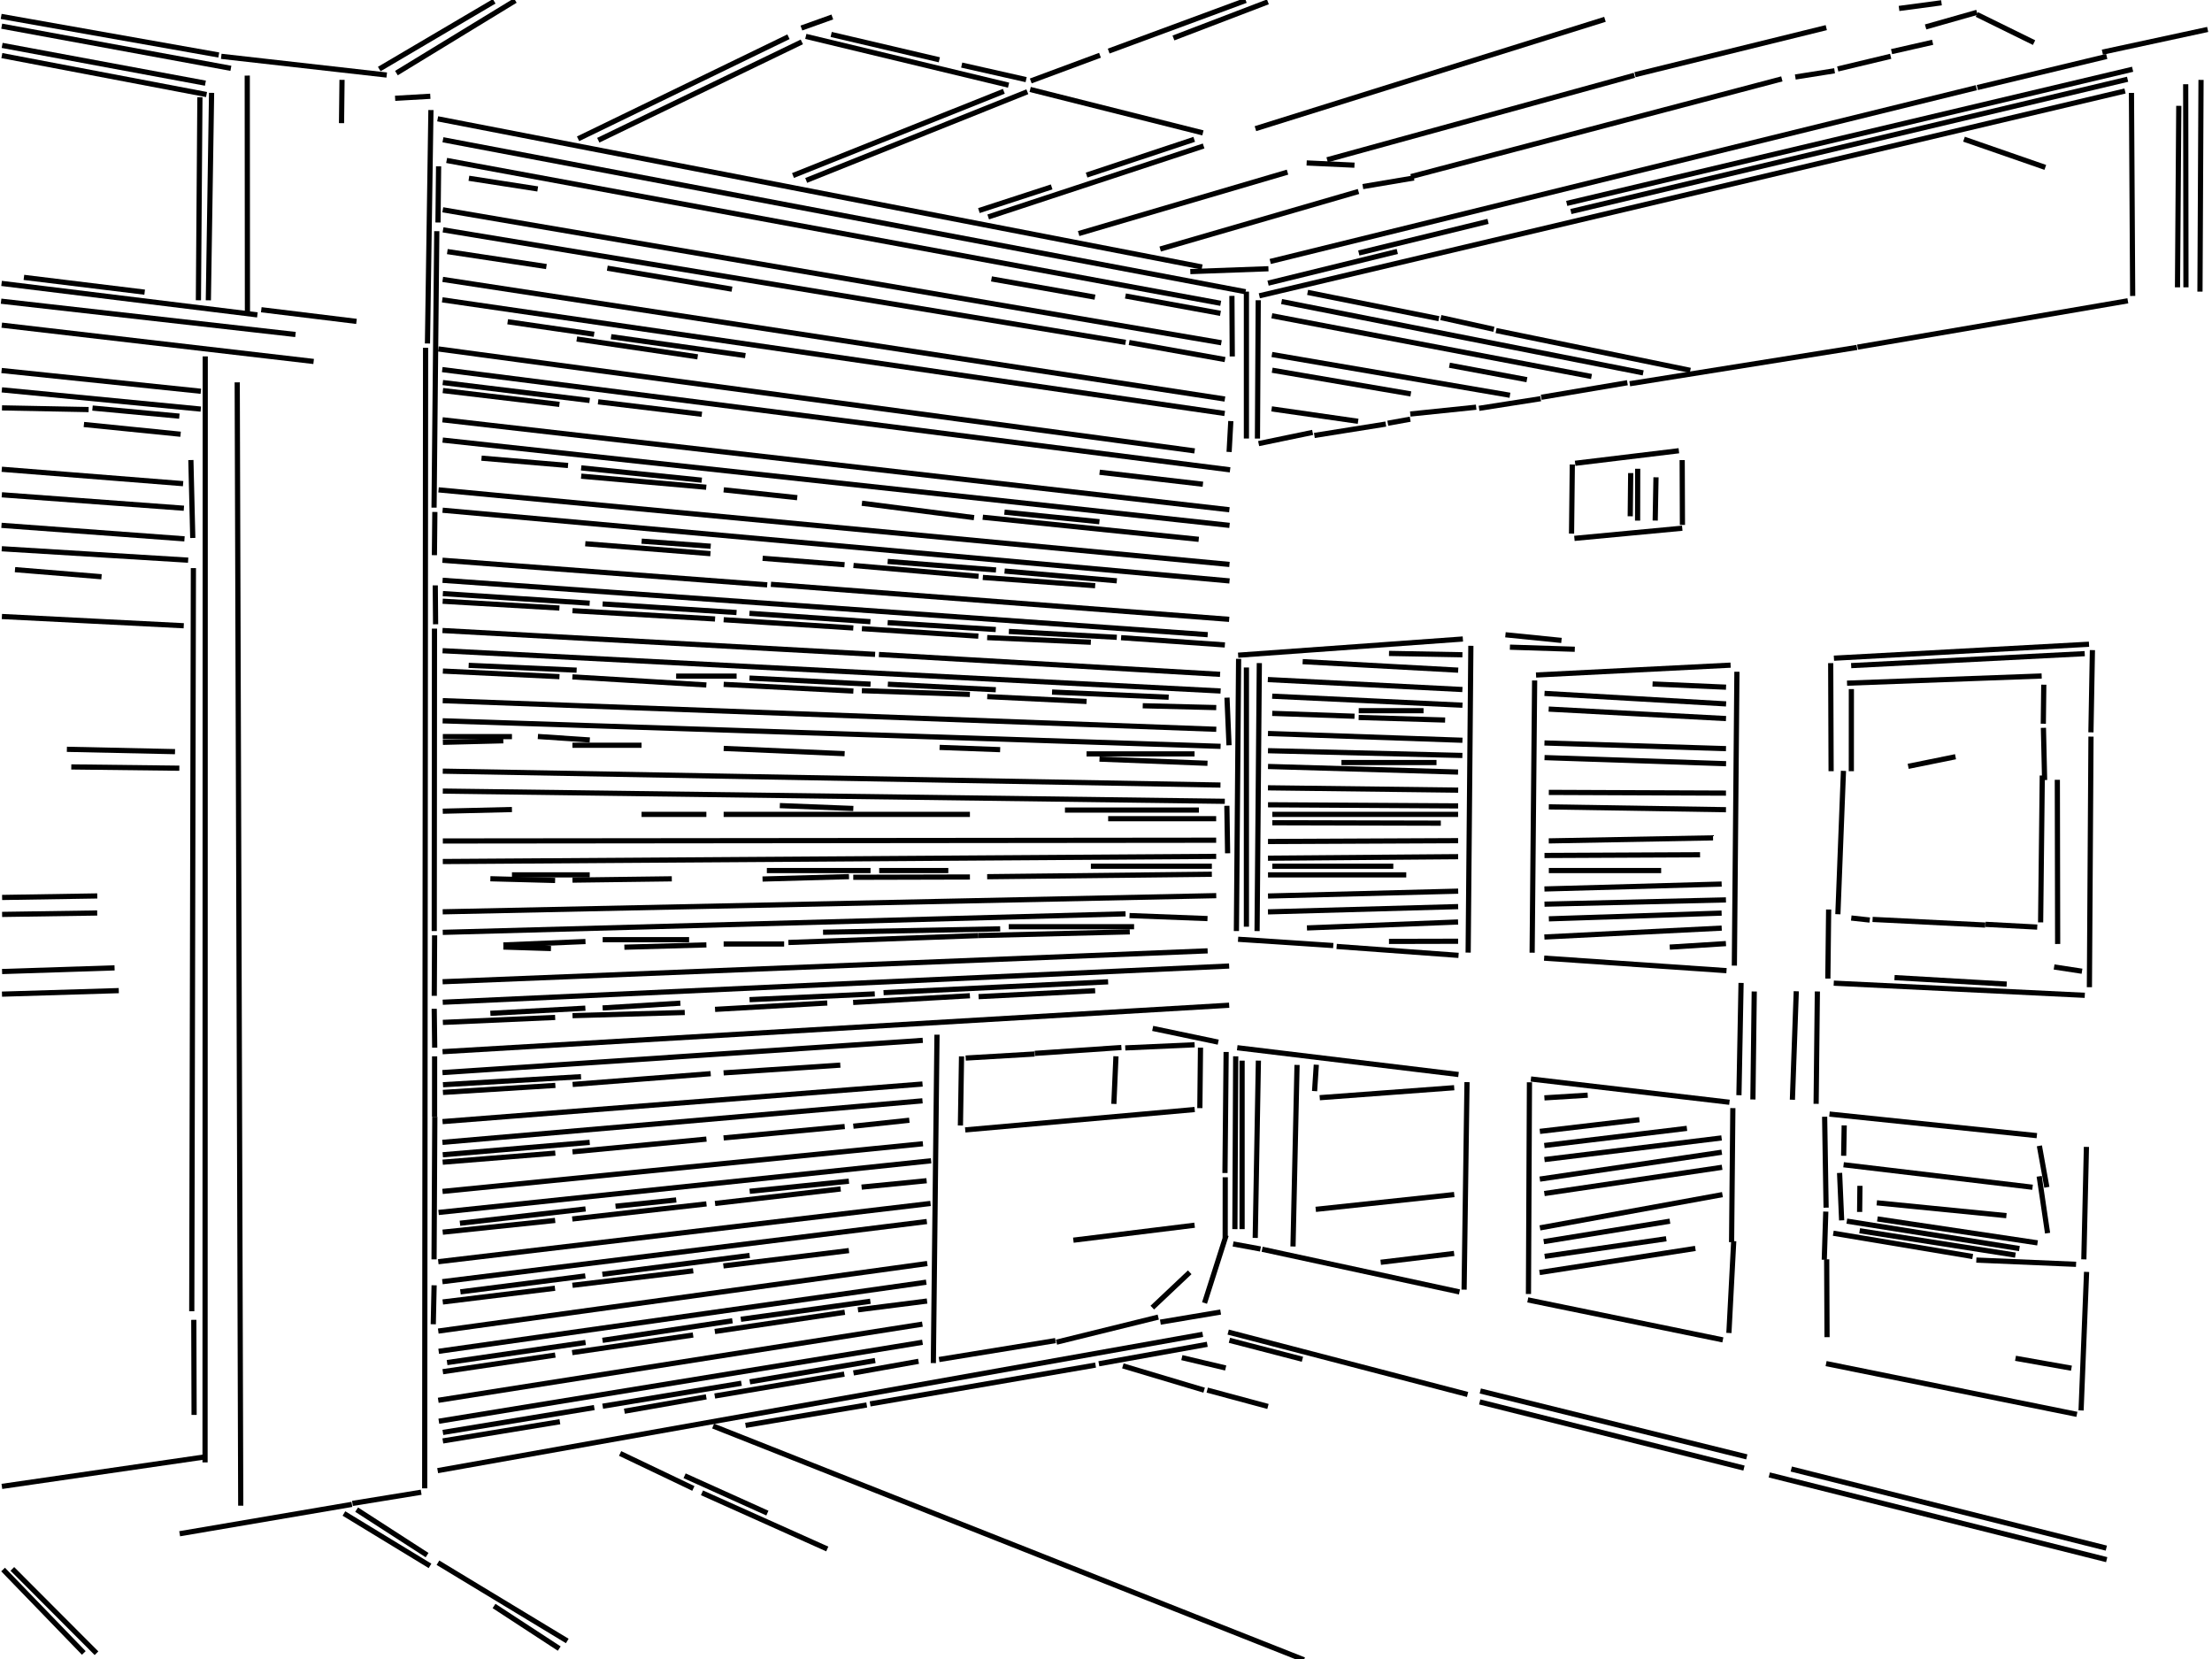 <?xml version="1.0" standalone="no"?>
<!DOCTYPE svg PUBLIC "-//W3C//DTD SVG 1.1//EN"
 "http://www.w3.org/Graphics/SVG/1.1/DTD/svg11.dtd">
<svg width="640px" height="480px" version="1.1"
 xmlns="http://www.w3.org/2000/svg" xmlns:xlink="http://www.w3.org/1999/xlink">
<line x1="424.783" y1="275.618" x2="425.564" y2="186.852" stroke-width="1.5" stroke="black" />
<line x1="471.539" y1="111.026" x2="537.258" y2="100.518" stroke-width="1.5" stroke="black" />
<line x1="537.45" y1="100.434" x2="615.652" y2="87.032" stroke-width="1.5" stroke="black" />
<line x1="501.805" y1="279.385" x2="502.543" y2="194.359" stroke-width="1.5" stroke="black" />
<line x1="589.328" y1="328.576" x2="529.327" y2="322.335" stroke-width="1.5" stroke="black" />
<line x1="500.386" y1="318.917" x2="442.942" y2="312.187" stroke-width="1.5" stroke="black" />
<line x1="500.226" y1="385.67" x2="501.619" y2="359.099" stroke-width="1.5" stroke="black" />
<line x1="423.609" y1="373.132" x2="424.452" y2="313.091" stroke-width="1.5" stroke="black" />
<line x1="617.05" y1="85.631" x2="616.696" y2="26.876" stroke-width="1.5" stroke="black" />
<line x1="386.731" y1="273.839" x2="422" y2="276.421" stroke-width="1.5" stroke="black" />
<line x1="442.034" y1="376.097" x2="498.475" y2="387.669" stroke-width="1.5" stroke="black" />
<line x1="380.285" y1="125.99" x2="400.955" y2="122.697" stroke-width="1.5" stroke="black" />
<line x1="501" y1="359.39" x2="501.365" y2="320.608" stroke-width="1.5" stroke="black" />
<line x1="528.347" y1="394.526" x2="600.911" y2="409.214" stroke-width="1.5" stroke="black" />
<line x1="423.252" y1="184.884" x2="358.229" y2="189.569" stroke-width="1.5" stroke="black" />
<line x1="446.766" y1="277.215" x2="499.532" y2="280.842" stroke-width="1.5" stroke="black" />
<line x1="604.53" y1="285.626" x2="604.987" y2="213.121" stroke-width="1.5" stroke="black" />
<line x1="602.119" y1="408.085" x2="603.712" y2="367.999" stroke-width="1.5" stroke="black" />
<line x1="427.932" y1="118.14" x2="445.777" y2="115.348" stroke-width="1.5" stroke="black" />
<line x1="421.994" y1="310.889" x2="357.972" y2="303.138" stroke-width="1.5" stroke="black" />
<line x1="590.414" y1="266.873" x2="590.897" y2="224.378" stroke-width="1.5" stroke="black" />
<line x1="541.793" y1="266.017" x2="574.399" y2="267.644" stroke-width="1.5" stroke="black" />
<line x1="614.836" y1="26.325" x2="364.366" y2="85.588" stroke-width="1.5" stroke="black" />
<line x1="408.038" y1="119.787" x2="427.102" y2="117.813" stroke-width="1.5" stroke="black" />
<line x1="0.456" y1="82" x2="74.47" y2="91.103" stroke-width="1.5" stroke="black" />
<line x1="500.717" y1="192.447" x2="444.422" y2="195.303" stroke-width="1.5" stroke="black" />
<line x1="574.478" y1="267.442" x2="589.435" y2="268.235" stroke-width="1.5" stroke="black" />
<line x1="0.509" y1="158.77" x2="54.439" y2="162.074" stroke-width="1.5" stroke="black" />
<line x1="51.895" y1="120.408" x2="26.764" y2="118.068" stroke-width="1.5" stroke="black" />
<line x1="344.392" y1="78.579" x2="366.998" y2="77.755" stroke-width="1.5" stroke="black" />
<line x1="445.933" y1="114.946" x2="470.855" y2="110.734" stroke-width="1.5" stroke="black" />
<line x1="535.627" y1="265.61" x2="540.974" y2="266.197" stroke-width="1.5" stroke="black" />
<line x1="125.737" y1="323.125" x2="125.746" y2="305.625" stroke-width="1.5" stroke="black" />
<line x1="125.772" y1="303.123" x2="125.633" y2="291.875" stroke-width="1.5" stroke="black" />
<line x1="591.569" y1="225.689" x2="591.226" y2="210.583" stroke-width="1.5" stroke="black" />
<line x1="590.716" y1="195.586" x2="534.404" y2="197.66" stroke-width="1.5" stroke="black" />
<line x1="367.517" y1="75.653" x2="571.813" y2="25.372" stroke-width="1.5" stroke="black" />
<line x1="591.194" y1="209.397" x2="591.329" y2="198.104" stroke-width="1.5" stroke="black" />
<line x1="636.826" y1="23.118" x2="636.518" y2="84.379" stroke-width="1.5" stroke="black" />
<line x1="528.516" y1="364.362" x2="528.62" y2="386.884" stroke-width="1.5" stroke="black" />
<line x1="530.561" y1="284.457" x2="603.193" y2="287.973" stroke-width="1.5" stroke="black" />
<line x1="25.642" y1="118.501" x2="0.579" y2="118.014" stroke-width="1.5" stroke="black" />
<line x1="572.105" y1="25.33" x2="609.544" y2="16.328" stroke-width="1.5" stroke="black" />
<line x1="442.517" y1="313.134" x2="442.231" y2="374.388" stroke-width="1.5" stroke="black" />
<line x1="533.37" y1="223.037" x2="531.754" y2="264.516" stroke-width="1.5" stroke="black" />
<line x1="123.134" y1="100.624" x2="122.874" y2="430.624" stroke-width="1.5" stroke="black" />
<line x1="364.162" y1="128.346" x2="379.786" y2="125.105" stroke-width="1.5" stroke="black" />
<line x1="401.529" y1="122.456" x2="408.019" y2="121.286" stroke-width="1.5" stroke="black" />
<line x1="602.389" y1="281.006" x2="594.314" y2="279.775" stroke-width="1.5" stroke="black" />
<line x1="444.016" y1="196.883" x2="443.295" y2="275.649" stroke-width="1.5" stroke="black" />
<line x1="0.53" y1="143.157" x2="53.205" y2="147.047" stroke-width="1.5" stroke="black" />
<line x1="52.981" y1="139.937" x2="0.514" y2="135.774" stroke-width="1.5" stroke="black" />
<line x1="125.645" y1="288.125" x2="125.743" y2="270.626" stroke-width="1.5" stroke="black" />
<line x1="125.585" y1="364.375" x2="125.803" y2="323.119" stroke-width="1.5" stroke="black" />
<line x1="358.215" y1="271.758" x2="385.76" y2="273.577" stroke-width="1.5" stroke="black" />
<line x1="535.657" y1="199.376" x2="535.645" y2="223.124" stroke-width="1.5" stroke="black" />
<line x1="528.256" y1="350.551" x2="527.82" y2="364.483" stroke-width="1.5" stroke="black" />
<line x1="527.924" y1="323.108" x2="528.347" y2="349.412" stroke-width="1.5" stroke="black" />
<line x1="365.177" y1="361.447" x2="422.271" y2="373.795" stroke-width="1.5" stroke="black" />
<line x1="604.417" y1="186.398" x2="530.615" y2="190.434" stroke-width="1.5" stroke="black" />
<line x1="600.67" y1="365.805" x2="571.813" y2="364.58" stroke-width="1.5" stroke="black" />
<line x1="126.033" y1="180.622" x2="125.937" y2="169.372" stroke-width="1.5" stroke="black" />
<line x1="355.596" y1="215.626" x2="355.007" y2="201.848" stroke-width="1.5" stroke="black" />
<line x1="354.484" y1="358.125" x2="354.501" y2="340.624" stroke-width="1.5" stroke="black" />
<line x1="125.686" y1="160.626" x2="125.816" y2="148.127" stroke-width="1.5" stroke="black" />
<line x1="125.642" y1="269.375" x2="125.709" y2="181.875" stroke-width="1.5" stroke="black" />
<line x1="125.584" y1="146.875" x2="126.376" y2="66.882" stroke-width="1.5" stroke="black" />
<line x1="126.633" y1="34.374" x2="347.81" y2="77.252" stroke-width="1.5" stroke="black" />
<line x1="355.186" y1="246.882" x2="354.971" y2="233.135" stroke-width="1.5" stroke="black" />
<line x1="24.28" y1="122.82" x2="52.252" y2="125.638" stroke-width="1.5" stroke="black" />
<line x1="354.425" y1="339.387" x2="354.761" y2="304.367" stroke-width="1.5" stroke="black" />
<line x1="55.774" y1="155.652" x2="55.227" y2="133.104" stroke-width="1.5" stroke="black" />
<line x1="608.28" y1="15.093" x2="638.749" y2="8.52" stroke-width="1.5" stroke="black" />
<line x1="584.276" y1="361.249" x2="534.345" y2="353.311" stroke-width="1.5" stroke="black" />
<line x1="602.92" y1="364.37" x2="603.668" y2="331.83" stroke-width="1.5" stroke="black" />
<line x1="455.521" y1="155.768" x2="486.729" y2="152.827" stroke-width="1.5" stroke="black" />
<line x1="533.586" y1="325.611" x2="533.43" y2="334.403" stroke-width="1.5" stroke="black" />
<line x1="348.507" y1="376.997" x2="354.762" y2="357.397" stroke-width="1.5" stroke="black" />
<line x1="356.534" y1="103.134" x2="356.432" y2="85.613" stroke-width="1.5" stroke="black" />
<line x1="485.75" y1="130.412" x2="455.736" y2="134.042" stroke-width="1.5" stroke="black" />
<line x1="59.382" y1="103.125" x2="59.329" y2="423.125" stroke-width="1.5" stroke="black" />
<line x1="377.288" y1="480.241" x2="206.329" y2="412.596" stroke-width="1.5" stroke="black" />
<line x1="592.219" y1="343.514" x2="590.057" y2="331.527" stroke-width="1.5" stroke="black" />
<line x1="570.763" y1="363.55" x2="530.427" y2="356.807" stroke-width="1.5" stroke="black" />
<line x1="533.408" y1="336.997" x2="588.08" y2="343.505" stroke-width="1.5" stroke="black" />
<line x1="535.597" y1="192.58" x2="603.176" y2="189.121" stroke-width="1.5" stroke="black" />
<line x1="364.045" y1="86.873" x2="363.82" y2="126.886" stroke-width="1.5" stroke="black" />
<line x1="364.092" y1="306.87" x2="363.178" y2="358.17" stroke-width="1.5" stroke="black" />
<line x1="454.919" y1="134.395" x2="454.694" y2="154.393" stroke-width="1.5" stroke="black" />
<line x1="347.982" y1="386.069" x2="126.63" y2="425.499" stroke-width="1.5" stroke="black" />
<line x1="378.331" y1="84.596" x2="416.307" y2="92.207" stroke-width="1.5" stroke="black" />
<line x1="53.381" y1="155.908" x2="0.431" y2="151.999" stroke-width="1.5" stroke="black" />
<line x1="64.016" y1="16.299" x2="111.894" y2="21.71" stroke-width="1.5" stroke="black" />
<line x1="114.321" y1="28.442" x2="124.504" y2="27.853" stroke-width="1.5" stroke="black" />
<line x1="358.369" y1="190.627" x2="357.729" y2="269.382" stroke-width="1.5" stroke="black" />
<line x1="529.677" y1="191.869" x2="529.797" y2="223.128" stroke-width="1.5" stroke="black" />
<line x1="59.145" y1="421.544" x2="0.543" y2="430.063" stroke-width="1.5" stroke="black" />
<line x1="375.273" y1="308.117" x2="374.105" y2="360.647" stroke-width="1.5" stroke="black" />
<line x1="126.725" y1="64.373" x2="126.899" y2="48.125" stroke-width="1.5" stroke="black" />
<line x1="124.681" y1="31.842" x2="123.679" y2="99.383" stroke-width="1.5" stroke="black" />
<line x1="592.427" y1="356.794" x2="590.001" y2="340.348" stroke-width="1.5" stroke="black" />
<line x1="486.781" y1="151.88" x2="486.709" y2="133.121" stroke-width="1.5" stroke="black" />
<line x1="529.083" y1="263.15" x2="528.853" y2="283.133" stroke-width="1.5" stroke="black" />
<line x1="356.776" y1="359.915" x2="364.697" y2="361.371" stroke-width="1.5" stroke="black" />
<line x1="347.34" y1="303.117" x2="347.152" y2="320.615" stroke-width="1.5" stroke="black" />
<line x1="364.361" y1="191.854" x2="363.711" y2="269.39" stroke-width="1.5" stroke="black" />
<line x1="0.61" y1="259.661" x2="28.143" y2="259.222" stroke-width="1.5" stroke="black" />
<line x1="355.639" y1="179.193" x2="223.054" y2="169.06" stroke-width="1.5" stroke="black" />
<line x1="305.676" y1="388.334" x2="335.12" y2="381.077" stroke-width="1.5" stroke="black" />
<line x1="41.856" y1="84.532" x2="6.92" y2="80.256" stroke-width="1.5" stroke="black" />
<line x1="271.101" y1="299.366" x2="270.046" y2="394.382" stroke-width="1.5" stroke="black" />
<line x1="572.002" y1="3.572" x2="557.136" y2="7.793" stroke-width="1.5" stroke="black" />
<line x1="360.382" y1="84.409" x2="128.161" y2="40.436" stroke-width="1.5" stroke="black" />
<line x1="34.367" y1="286.615" x2="0.572" y2="287.636" stroke-width="1.5" stroke="black" />
<line x1="128.095" y1="289.979" x2="355.631" y2="279.501" stroke-width="1.5" stroke="black" />
<line x1="271.708" y1="393.349" x2="305.38" y2="387.871" stroke-width="1.5" stroke="black" />
<line x1="128.058" y1="147.625" x2="355.741" y2="168.081" stroke-width="1.5" stroke="black" />
<line x1="0.6" y1="281.093" x2="33.146" y2="280.034" stroke-width="1.5" stroke="black" />
<line x1="215.714" y1="412.401" x2="250.772" y2="406.501" stroke-width="1.5" stroke="black" />
<line x1="129.228" y1="46.422" x2="353.192" y2="87.759" stroke-width="1.5" stroke="black" />
<line x1="538.052" y1="356.094" x2="583.122" y2="363.146" stroke-width="1.5" stroke="black" />
<line x1="128.115" y1="228.887" x2="354.375" y2="231.843" stroke-width="1.5" stroke="black" />
<line x1="128.052" y1="167.898" x2="349.428" y2="183.633" stroke-width="1.5" stroke="black" />
<line x1="28.122" y1="264.155" x2="0.609" y2="264.567" stroke-width="1.5" stroke="black" />
<line x1="266.874" y1="383.118" x2="126.8" y2="405.148" stroke-width="1.5" stroke="black" />
<line x1="125.356" y1="383.146" x2="125.602" y2="371.875" stroke-width="1.5" stroke="black" />
<line x1="128.053" y1="188.272" x2="353.161" y2="199.927" stroke-width="1.5" stroke="black" />
<line x1="588.516" y1="12.33" x2="571.964" y2="4.194" stroke-width="1.5" stroke="black" />
<line x1="251.757" y1="406.19" x2="316.976" y2="394.959" stroke-width="1.5" stroke="black" />
<line x1="355.638" y1="290.845" x2="128.046" y2="304.286" stroke-width="1.5" stroke="black" />
<line x1="126.97" y1="411.205" x2="266.914" y2="388.363" stroke-width="1.5" stroke="black" />
<line x1="345.66" y1="321.018" x2="279.268" y2="326.917" stroke-width="1.5" stroke="black" />
<line x1="353.01" y1="195.108" x2="254.303" y2="189.366" stroke-width="1.5" stroke="black" />
<line x1="351.907" y1="211.006" x2="128.094" y2="202.723" stroke-width="1.5" stroke="black" />
<line x1="436.863" y1="187.246" x2="455.634" y2="187.85" stroke-width="1.5" stroke="black" />
<line x1="604.969" y1="211.886" x2="605.399" y2="188.098" stroke-width="1.5" stroke="black" />
<line x1="543.192" y1="352.675" x2="589.528" y2="359.602" stroke-width="1.5" stroke="black" />
<line x1="451.782" y1="185.295" x2="435.571" y2="183.659" stroke-width="1.5" stroke="black" />
<line x1="355.725" y1="163.311" x2="126.889" y2="141.732" stroke-width="1.5" stroke="black" />
<line x1="253.197" y1="189.328" x2="128.026" y2="182.427" stroke-width="1.5" stroke="black" />
<line x1="454.512" y1="61.204" x2="615.579" y2="22.932" stroke-width="1.5" stroke="black" />
<line x1="268.291" y1="365.575" x2="126.805" y2="385.119" stroke-width="1.5" stroke="black" />
<line x1="349.405" y1="275.11" x2="128.061" y2="284.046" stroke-width="1.5" stroke="black" />
<line x1="0.623" y1="13.135" x2="59.432" y2="24.066" stroke-width="1.5" stroke="black" />
<line x1="269.236" y1="348.197" x2="126.807" y2="365.051" stroke-width="1.5" stroke="black" />
<line x1="126.924" y1="390.973" x2="267.998" y2="370.978" stroke-width="1.5" stroke="black" />
<line x1="355.619" y1="130.763" x2="356.113" y2="121.833" stroke-width="1.5" stroke="black" />
<line x1="357.526" y1="305.622" x2="357.293" y2="355.627" stroke-width="1.5" stroke="black" />
<line x1="121.855" y1="431.75" x2="101.974" y2="434.984" stroke-width="1.5" stroke="black" />
<line x1="299.402" y1="304.778" x2="324.457" y2="303.073" stroke-width="1.5" stroke="black" />
<line x1="127.995" y1="370.828" x2="268.162" y2="353.426" stroke-width="1.5" stroke="black" />
<line x1="101.813" y1="435.263" x2="51.983" y2="443.759" stroke-width="1.5" stroke="black" />
<line x1="326.806" y1="264.903" x2="349.369" y2="265.772" stroke-width="1.5" stroke="black" />
<line x1="0.536" y1="112.797" x2="58.102" y2="118.365" stroke-width="1.5" stroke="black" />
<line x1="126.893" y1="350.801" x2="269.398" y2="335.848" stroke-width="1.5" stroke="black" />
<line x1="432.868" y1="95.63" x2="489.061" y2="107.157" stroke-width="1.5" stroke="black" />
<line x1="416.873" y1="91.884" x2="432.228" y2="95.278" stroke-width="1.5" stroke="black" />
<line x1="325.571" y1="303.19" x2="345.643" y2="302.284" stroke-width="1.5" stroke="black" />
<line x1="352.473" y1="301.523" x2="333.507" y2="297.55" stroke-width="1.5" stroke="black" />
<line x1="471.677" y1="149.373" x2="471.811" y2="136.874" stroke-width="1.5" stroke="black" />
<line x1="128.07" y1="208.553" x2="353.156" y2="215.94" stroke-width="1.5" stroke="black" />
<line x1="128.076" y1="127.329" x2="355.746" y2="152.009" stroke-width="1.5" stroke="black" />
<line x1="128.008" y1="330.52" x2="266.908" y2="318.504" stroke-width="1.5" stroke="black" />
<line x1="128.102" y1="269.759" x2="325.66" y2="264.401" stroke-width="1.5" stroke="black" />
<line x1="127.962" y1="86.749" x2="354.338" y2="119.63" stroke-width="1.5" stroke="black" />
<line x1="277.879" y1="325.641" x2="278.202" y2="305.646" stroke-width="1.5" stroke="black" />
<line x1="367.984" y1="91.366" x2="460.471" y2="108.936" stroke-width="1.5" stroke="black" />
<line x1="266.916" y1="313.643" x2="128.038" y2="324.513" stroke-width="1.5" stroke="black" />
<line x1="128.022" y1="310.336" x2="266.984" y2="301.006" stroke-width="1.5" stroke="black" />
<line x1="61.217" y1="26.865" x2="60.283" y2="86.889" stroke-width="1.5" stroke="black" />
<line x1="267.029" y1="330.925" x2="128.035" y2="344.714" stroke-width="1.5" stroke="black" />
<line x1="128.116" y1="249.267" x2="351.881" y2="247.773" stroke-width="1.5" stroke="black" />
<line x1="351.876" y1="243.098" x2="128.124" y2="243.322" stroke-width="1.5" stroke="black" />
<line x1="353.373" y1="99.172" x2="128.112" y2="60.698" stroke-width="1.5" stroke="black" />
<line x1="279.405" y1="306.128" x2="299.335" y2="304.954" stroke-width="1.5" stroke="black" />
<line x1="127.958" y1="106.935" x2="355.903" y2="135.938" stroke-width="1.5" stroke="black" />
<line x1="366.866" y1="248.299" x2="421.883" y2="247.863" stroke-width="1.5" stroke="black" />
<line x1="552.098" y1="221.724" x2="565.791" y2="218.943" stroke-width="1.5" stroke="black" />
<line x1="351.896" y1="259.14" x2="128.087" y2="263.814" stroke-width="1.5" stroke="black" />
<line x1="421.9" y1="228.611" x2="366.862" y2="227.941" stroke-width="1.5" stroke="black" />
<line x1="221.982" y1="169.214" x2="128.014" y2="162.095" stroke-width="1.5" stroke="black" />
<line x1="326.702" y1="99.097" x2="354.436" y2="104.031" stroke-width="1.5" stroke="black" />
<line x1="490.522" y1="361.209" x2="445.44" y2="368.178" stroke-width="1.5" stroke="black" />
<line x1="479.132" y1="138.098" x2="478.902" y2="150.616" stroke-width="1.5" stroke="black" />
<line x1="617.032" y1="20.038" x2="453.298" y2="58.854" stroke-width="1.5" stroke="black" />
<line x1="368.083" y1="107.118" x2="408.193" y2="113.975" stroke-width="1.5" stroke="black" />
<line x1="475.425" y1="107.89" x2="370.798" y2="87.25" stroke-width="1.5" stroke="black" />
<line x1="366.877" y1="232.848" x2="421.882" y2="233.172" stroke-width="1.5" stroke="black" />
<line x1="55.485" y1="379.375" x2="55.955" y2="164.373" stroke-width="1.5" stroke="black" />
<line x1="380.351" y1="315.689" x2="380.849" y2="308.058" stroke-width="1.5" stroke="black" />
<line x1="505.405" y1="421.516" x2="428.291" y2="402.454" stroke-width="1.5" stroke="black" />
<line x1="423.132" y1="214.18" x2="366.863" y2="212.223" stroke-width="1.5" stroke="black" />
<line x1="368.087" y1="201.429" x2="423.141" y2="204.039" stroke-width="1.5" stroke="black" />
<line x1="609.427" y1="447.919" x2="518.273" y2="425.036" stroke-width="1.5" stroke="black" />
<line x1="448.083" y1="205.161" x2="499.387" y2="207.905" stroke-width="1.5" stroke="black" />
<line x1="499.416" y1="203.66" x2="446.875" y2="200.623" stroke-width="1.5" stroke="black" />
<line x1="0.514" y1="94.08" x2="90.746" y2="104.582" stroke-width="1.5" stroke="black" />
<line x1="354.401" y1="115.455" x2="128.092" y2="80.839" stroke-width="1.5" stroke="black" />
<line x1="353.12" y1="227.141" x2="128.103" y2="223.119" stroke-width="1.5" stroke="black" />
<line x1="345.647" y1="130.459" x2="126.83" y2="100.96" stroke-width="1.5" stroke="black" />
<line x1="421.9" y1="257.838" x2="366.872" y2="259.245" stroke-width="1.5" stroke="black" />
<line x1="366.867" y1="217.202" x2="423.114" y2="218.578" stroke-width="1.5" stroke="black" />
<line x1="355.698" y1="147.489" x2="128.03" y2="121.46" stroke-width="1.5" stroke="black" />
<line x1="128.186" y1="66.505" x2="325.677" y2="99.061" stroke-width="1.5" stroke="black" />
<line x1="354.394" y1="186.602" x2="324.366" y2="184.498" stroke-width="1.5" stroke="black" />
<line x1="446.881" y1="219.197" x2="499.406" y2="220.964" stroke-width="1.5" stroke="black" />
<line x1="423.118" y1="199.502" x2="366.824" y2="196.619" stroke-width="1.5" stroke="black" />
<line x1="0.337" y1="4.751" x2="63.296" y2="15.912" stroke-width="1.5" stroke="black" />
<line x1="436.877" y1="114.363" x2="368.007" y2="102.567" stroke-width="1.5" stroke="black" />
<line x1="360.625" y1="126.875" x2="360.625" y2="84.375" stroke-width="1.5" stroke="black" />
<line x1="421.881" y1="243.233" x2="366.871" y2="243.474" stroke-width="1.5" stroke="black" />
<line x1="473.833" y1="135.624" x2="473.808" y2="150.624" stroke-width="1.5" stroke="black" />
<line x1="19.35" y1="216.798" x2="50.639" y2="217.472" stroke-width="1.5" stroke="black" />
<line x1="428.126" y1="405.622" x2="504.59" y2="424.764" stroke-width="1.5" stroke="black" />
<line x1="71.592" y1="90.627" x2="71.538" y2="21.871" stroke-width="1.5" stroke="black" />
<line x1="392.942" y1="121.896" x2="367.92" y2="118.3" stroke-width="1.5" stroke="black" />
<line x1="532.846" y1="353.083" x2="532.25" y2="339.359" stroke-width="1.5" stroke="black" />
<line x1="366.86" y1="263.832" x2="421.887" y2="262.308" stroke-width="1.5" stroke="black" />
<line x1="511.909" y1="426.741" x2="609.531" y2="451.255" stroke-width="1.5" stroke="black" />
<line x1="420.743" y1="314.708" x2="381.836" y2="317.597" stroke-width="1.5" stroke="black" />
<line x1="401.881" y1="189.056" x2="423.124" y2="189.442" stroke-width="1.5" stroke="black" />
<line x1="53.167" y1="181.047" x2="0.549" y2="178.375" stroke-width="1.5" stroke="black" />
<line x1="69.652" y1="435.64" x2="68.636" y2="110.619" stroke-width="1.5" stroke="black" />
<line x1="335.736" y1="382.536" x2="353.165" y2="379.611" stroke-width="1.5" stroke="black" />
<line x1="58.117" y1="113.203" x2="0.461" y2="107.204" stroke-width="1.5" stroke="black" />
<line x1="51.885" y1="222.265" x2="20.625" y2="221.897" stroke-width="1.5" stroke="black" />
<line x1="498.13" y1="255.788" x2="446.85" y2="257.207" stroke-width="1.5" stroke="black" />
<line x1="499.383" y1="216.605" x2="446.857" y2="214.962" stroke-width="1.5" stroke="black" />
<line x1="446.651" y1="359.24" x2="483.158" y2="353.33" stroke-width="1.5" stroke="black" />
<line x1="317.938" y1="394.581" x2="349.299" y2="388.951" stroke-width="1.5" stroke="black" />
<line x1="59.76" y1="27.352" x2="0.538" y2="16.081" stroke-width="1.5" stroke="black" />
<line x1="446.822" y1="331.434" x2="488.076" y2="326.469" stroke-width="1.5" stroke="black" />
<line x1="580.604" y1="284.733" x2="548.141" y2="282.849" stroke-width="1.5" stroke="black" />
<line x1="446.869" y1="261.604" x2="499.369" y2="260.369" stroke-width="1.5" stroke="black" />
<line x1="498.162" y1="333.377" x2="445.518" y2="341.153" stroke-width="1.5" stroke="black" />
<line x1="333.394" y1="378.335" x2="344.224" y2="368.114" stroke-width="1.5" stroke="black" />
<line x1="246.939" y1="397.233" x2="265.758" y2="393.871" stroke-width="1.5" stroke="black" />
<line x1="499.375" y1="229.472" x2="448.12" y2="229.266" stroke-width="1.5" stroke="black" />
<line x1="206.796" y1="403.908" x2="244.282" y2="397.576" stroke-width="1.5" stroke="black" />
<line x1="474.327" y1="323.962" x2="445.533" y2="327.344" stroke-width="1.5" stroke="black" />
<line x1="498.145" y1="268.529" x2="446.836" y2="271.104" stroke-width="1.5" stroke="black" />
<line x1="498.355" y1="345.637" x2="445.559" y2="355.264" stroke-width="1.5" stroke="black" />
<line x1="66.803" y1="19.767" x2="0.496" y2="7.575" stroke-width="1.5" stroke="black" />
<line x1="448.12" y1="233.455" x2="499.377" y2="234.274" stroke-width="1.5" stroke="black" />
<line x1="495.635" y1="242.418" x2="448.105" y2="243.296" stroke-width="1.5" stroke="black" />
<line x1="525.461" y1="319.373" x2="525.82" y2="286.863" stroke-width="1.5" stroke="black" />
<line x1="214.514" y1="400.213" x2="174.373" y2="406.861" stroke-width="1.5" stroke="black" />
<line x1="507.169" y1="318.113" x2="507.557" y2="286.868" stroke-width="1.5" stroke="black" />
<line x1="561.733" y1="0.807" x2="549.451" y2="2.446" stroke-width="1.5" stroke="black" />
<line x1="446.872" y1="247.517" x2="491.877" y2="247.312" stroke-width="1.5" stroke="black" />
<line x1="483.104" y1="274.033" x2="499.368" y2="273.011" stroke-width="1.5" stroke="black" />
<line x1="57.408" y1="86.879" x2="57.84" y2="28.123" stroke-width="1.5" stroke="black" />
<line x1="446.831" y1="345.327" x2="498.252" y2="337.737" stroke-width="1.5" stroke="black" />
<line x1="245.613" y1="341.755" x2="216.906" y2="344.676" stroke-width="1.5" stroke="black" />
<line x1="424.613" y1="403.462" x2="355.355" y2="385.411" stroke-width="1.5" stroke="black" />
<line x1="206.883" y1="348.197" x2="243.226" y2="344.004" stroke-width="1.5" stroke="black" />
<line x1="421.879" y1="272.33" x2="401.876" y2="272.377" stroke-width="1.5" stroke="black" />
<line x1="128.13" y1="416.908" x2="161.993" y2="411.346" stroke-width="1.5" stroke="black" />
<line x1="503.743" y1="284.387" x2="503.128" y2="316.875" stroke-width="1.5" stroke="black" />
<line x1="380.682" y1="349.904" x2="420.758" y2="345.619" stroke-width="1.5" stroke="black" />
<line x1="310.557" y1="358.824" x2="345.639" y2="354.492" stroke-width="1.5" stroke="black" />
<line x1="103.142" y1="92.987" x2="75.596" y2="89.616" stroke-width="1.5" stroke="black" />
<line x1="323.124" y1="184.394" x2="291.898" y2="182.695" stroke-width="1.5" stroke="black" />
<line x1="206.819" y1="385.244" x2="244.42" y2="379.68" stroke-width="1.5" stroke="black" />
<line x1="249.359" y1="199.827" x2="280.615" y2="200.914" stroke-width="1.5" stroke="black" />
<line x1="206.885" y1="292.043" x2="239.351" y2="290.198" stroke-width="1.5" stroke="black" />
<line x1="253.213" y1="393.645" x2="216.948" y2="399.805" stroke-width="1.5" stroke="black" />
<line x1="251.884" y1="197.953" x2="216.846" y2="196.192" stroke-width="1.5" stroke="black" />
<line x1="249.375" y1="181.88" x2="283.065" y2="184.058" stroke-width="1.5" stroke="black" />
<line x1="288.108" y1="182.139" x2="256.826" y2="180.146" stroke-width="1.5" stroke="black" />
<line x1="248.232" y1="378.968" x2="268.227" y2="376.43" stroke-width="1.5" stroke="black" />
<line x1="289.374" y1="216.897" x2="271.852" y2="216.246" stroke-width="1.5" stroke="black" />
<line x1="285.621" y1="184.475" x2="315.616" y2="185.819" stroke-width="1.5" stroke="black" />
<line x1="366.878" y1="221.766" x2="421.867" y2="223.383" stroke-width="1.5" stroke="black" />
<line x1="168.104" y1="311.519" x2="128.167" y2="313.843" stroke-width="1.5" stroke="black" />
<line x1="246.941" y1="163.61" x2="283.136" y2="166.747" stroke-width="1.5" stroke="black" />
<line x1="283.137" y1="288.363" x2="316.863" y2="286.642" stroke-width="1.5" stroke="black" />
<line x1="209.379" y1="179.306" x2="246.887" y2="181.692" stroke-width="1.5" stroke="black" />
<line x1="171.936" y1="407.248" x2="128.138" y2="414.451" stroke-width="1.5" stroke="black" />
<line x1="283.127" y1="270.689" x2="326.881" y2="269.613" stroke-width="1.5" stroke="black" />
<line x1="165.626" y1="371.88" x2="200.572" y2="367.685" stroke-width="1.5" stroke="black" />
<line x1="209.389" y1="216.544" x2="244.378" y2="218.063" stroke-width="1.5" stroke="black" />
<line x1="165.549" y1="391.352" x2="200.536" y2="386.261" stroke-width="1.5" stroke="black" />
<line x1="209.301" y1="366.27" x2="245.62" y2="361.832" stroke-width="1.5" stroke="black" />
<line x1="284.361" y1="167.069" x2="316.869" y2="169.461" stroke-width="1.5" stroke="black" />
<line x1="360.625" y1="268.125" x2="360.625" y2="193.125" stroke-width="1.5" stroke="black" />
<line x1="128.075" y1="336.259" x2="160.666" y2="333.63" stroke-width="1.5" stroke="black" />
<line x1="165.576" y1="352.688" x2="204.398" y2="348.326" stroke-width="1.5" stroke="black" />
<line x1="353.119" y1="90.66" x2="325.622" y2="85.64" stroke-width="1.5" stroke="black" />
<line x1="128.125" y1="396.875" x2="160.653" y2="392.065" stroke-width="1.5" stroke="black" />
<line x1="165.675" y1="313.764" x2="205.627" y2="310.647" stroke-width="1.5" stroke="black" />
<line x1="228.109" y1="272.691" x2="283.082" y2="270.692" stroke-width="1.5" stroke="black" />
<line x1="128.153" y1="316.071" x2="160.682" y2="314.04" stroke-width="1.5" stroke="black" />
<line x1="213.125" y1="195.625" x2="195.625" y2="195.625" stroke-width="1.5" stroke="black" />
<line x1="420.72" y1="362.661" x2="399.477" y2="365.222" stroke-width="1.5" stroke="black" />
<line x1="446.93" y1="363.502" x2="482.097" y2="358.412" stroke-width="1.5" stroke="black" />
<line x1="180.656" y1="408.303" x2="204.336" y2="404.154" stroke-width="1.5" stroke="black" />
<line x1="368.098" y1="206.4" x2="391.906" y2="207.231" stroke-width="1.5" stroke="black" />
<line x1="595.342" y1="273.126" x2="595.251" y2="225.626" stroke-width="1.5" stroke="black" />
<line x1="209.362" y1="329.238" x2="244.405" y2="325.94" stroke-width="1.5" stroke="black" />
<line x1="448.132" y1="265.849" x2="498.119" y2="264.191" stroke-width="1.5" stroke="black" />
<line x1="128.139" y1="113.004" x2="161.86" y2="116.999" stroke-width="1.5" stroke="black" />
<line x1="169.422" y1="349.785" x2="133.074" y2="353.924" stroke-width="1.5" stroke="black" />
<line x1="165.612" y1="195.842" x2="204.371" y2="198.185" stroke-width="1.5" stroke="black" />
<line x1="213.103" y1="177.222" x2="174.352" y2="174.741" stroke-width="1.5" stroke="black" />
<line x1="285.641" y1="201.553" x2="314.383" y2="202.952" stroke-width="1.5" stroke="black" />
<line x1="288.181" y1="164.912" x2="256.83" y2="162.441" stroke-width="1.5" stroke="black" />
<line x1="464.364" y1="5.59" x2="363.235" y2="37.227" stroke-width="1.5" stroke="black" />
<line x1="109.73" y1="19.977" x2="142.982" y2="0.383" stroke-width="1.5" stroke="black" />
<line x1="251.822" y1="376.495" x2="214.352" y2="381.709" stroke-width="1.5" stroke="black" />
<line x1="220.652" y1="161.532" x2="244.354" y2="163.392" stroke-width="1.5" stroke="black" />
<line x1="128.104" y1="376.703" x2="160.576" y2="372.728" stroke-width="1.5" stroke="black" />
<line x1="249.286" y1="343.468" x2="268.1" y2="341.619" stroke-width="1.5" stroke="black" />
<line x1="320.61" y1="284.07" x2="255.641" y2="287.206" stroke-width="1.5" stroke="black" />
<line x1="323.132" y1="168.049" x2="290.66" y2="165.223" stroke-width="1.5" stroke="black" />
<line x1="284.346" y1="149.654" x2="346.832" y2="156.045" stroke-width="1.5" stroke="black" />
<line x1="328.125" y1="268.125" x2="291.875" y2="268.125" stroke-width="1.5" stroke="black" />
<line x1="165.636" y1="176.686" x2="206.892" y2="179.088" stroke-width="1.5" stroke="black" />
<line x1="338.132" y1="201.724" x2="304.392" y2="200.234" stroke-width="1.5" stroke="black" />
<line x1="165.638" y1="333.26" x2="204.394" y2="329.578" stroke-width="1.5" stroke="black" />
<line x1="376.899" y1="191.433" x2="421.901" y2="193.9" stroke-width="1.5" stroke="black" />
<line x1="128.087" y1="356.51" x2="160.623" y2="353.108" stroke-width="1.5" stroke="black" />
<line x1="632.463" y1="83.126" x2="632.39" y2="24.374" stroke-width="1.5" stroke="black" />
<line x1="170.595" y1="115.868" x2="128.117" y2="110.687" stroke-width="1.5" stroke="black" />
<line x1="165.625" y1="215.625" x2="185.625" y2="215.625" stroke-width="1.5" stroke="black" />
<line x1="547.034" y1="16.29" x2="531.715" y2="19.955" stroke-width="1.5" stroke="black" />
<line x1="85.494" y1="96.781" x2="0.312" y2="87.144" stroke-width="1.5" stroke="black" />
<line x1="209.375" y1="273.125" x2="226.875" y2="273.125" stroke-width="1.5" stroke="black" />
<line x1="3.574" y1="453.927" x2="27.921" y2="478.329" stroke-width="1.5" stroke="black" />
<line x1="128.077" y1="173.956" x2="161.857" y2="175.926" stroke-width="1.5" stroke="black" />
<line x1="251.841" y1="179.873" x2="216.835" y2="177.452" stroke-width="1.5" stroke="black" />
<line x1="345.625" y1="218.125" x2="314.375" y2="218.125" stroke-width="1.5" stroke="black" />
<line x1="538.135" y1="343.096" x2="538.047" y2="350.653" stroke-width="1.5" stroke="black" />
<line x1="630.392" y1="30.623" x2="630.018" y2="83.13" stroke-width="1.5" stroke="black" />
<line x1="128.135" y1="194.158" x2="161.868" y2="195.777" stroke-width="1.5" stroke="black" />
<line x1="209.381" y1="198.007" x2="246.91" y2="199.946" stroke-width="1.5" stroke="black" />
<line x1="253.099" y1="287.567" x2="216.868" y2="289.231" stroke-width="1.5" stroke="black" />
<line x1="318.115" y1="219.634" x2="349.367" y2="220.843" stroke-width="1.5" stroke="black" />
<line x1="318.153" y1="136.637" x2="348.04" y2="140.104" stroke-width="1.5" stroke="black" />
<line x1="359.375" y1="355.625" x2="359.375" y2="306.875" stroke-width="1.5" stroke="black" />
<line x1="446.845" y1="317.648" x2="459.375" y2="316.868" stroke-width="1.5" stroke="black" />
<line x1="216.889" y1="363.237" x2="174.287" y2="368.686" stroke-width="1.5" stroke="black" />
<line x1="393.104" y1="207.587" x2="418.119" y2="208.33" stroke-width="1.5" stroke="black" />
<line x1="128.133" y1="295.813" x2="160.625" y2="294.373" stroke-width="1.5" stroke="black" />
<line x1="209.375" y1="235.625" x2="280.625" y2="235.625" stroke-width="1.5" stroke="black" />
<line x1="291.811" y1="24.641" x2="233.147" y2="10.532" stroke-width="1.5" stroke="black" />
<line x1="446.859" y1="335.495" x2="498.109" y2="329.24" stroke-width="1.5" stroke="black" />
<line x1="249.378" y1="145.602" x2="281.824" y2="149.77" stroke-width="1.5" stroke="black" />
<line x1="203.066" y1="119.863" x2="173.049" y2="116.259" stroke-width="1.5" stroke="black" />
<line x1="289.387" y1="268.745" x2="238.132" y2="269.733" stroke-width="1.5" stroke="black" />
<line x1="103.187" y1="436.78" x2="123.567" y2="449.941" stroke-width="1.5" stroke="black" />
<line x1="355.711" y1="387.794" x2="376.835" y2="393.277" stroke-width="1.5" stroke="black" />
<line x1="170.617" y1="330.526" x2="128.103" y2="334.11" stroke-width="1.5" stroke="black" />
<line x1="478.135" y1="197.896" x2="499.399" y2="198.822" stroke-width="1.5" stroke="black" />
<line x1="169.397" y1="272.413" x2="145.637" y2="273.407" stroke-width="1.5" stroke="black" />
<line x1="165.646" y1="293.859" x2="198.12" y2="292.945" stroke-width="1.5" stroke="black" />
<line x1="169.365" y1="291.696" x2="141.878" y2="293.185" stroke-width="1.5" stroke="black" />
<line x1="166.881" y1="98.086" x2="201.857" y2="103.245" stroke-width="1.5" stroke="black" />
<line x1="168.156" y1="137.77" x2="204.344" y2="140.974" stroke-width="1.5" stroke="black" />
<line x1="348.044" y1="38.449" x2="298.06" y2="25.882" stroke-width="1.5" stroke="black" />
<line x1="24.245" y1="478.251" x2="0.895" y2="454.114" stroke-width="1.5" stroke="black" />
<line x1="126.714" y1="452.142" x2="164.128" y2="474.784" stroke-width="1.5" stroke="black" />
<line x1="199.375" y1="271.875" x2="174.375" y2="271.875" stroke-width="1.5" stroke="black" />
<line x1="246.841" y1="290.039" x2="280.623" y2="288.099" stroke-width="1.5" stroke="black" />
<line x1="322.275" y1="319.393" x2="322.88" y2="305.614" stroke-width="1.5" stroke="black" />
<line x1="599.333" y1="395.861" x2="583.147" y2="392.999" stroke-width="1.5" stroke="black" />
<line x1="169.418" y1="388.422" x2="129.355" y2="394.235" stroke-width="1.5" stroke="black" />
<line x1="348.245" y1="42.239" x2="285.92" y2="62.771" stroke-width="1.5" stroke="black" />
<line x1="519.718" y1="286.798" x2="518.596" y2="318.187" stroke-width="1.5" stroke="black" />
<line x1="196.852" y1="290.249" x2="174.36" y2="291.63" stroke-width="1.5" stroke="black" />
<line x1="211.915" y1="382.139" x2="174.326" y2="387.802" stroke-width="1.5" stroke="black" />
<line x1="209.361" y1="310.415" x2="243.128" y2="308.172" stroke-width="1.5" stroke="black" />
<line x1="297.243" y1="26.544" x2="233.256" y2="52.202" stroke-width="1.5" stroke="black" />
<line x1="320.625" y1="236.875" x2="351.875" y2="236.875" stroke-width="1.5" stroke="black" />
<line x1="169.34" y1="157.317" x2="205.56" y2="160.192" stroke-width="1.5" stroke="black" />
<line x1="203.043" y1="138.933" x2="168.151" y2="135.373" stroke-width="1.5" stroke="black" />
<line x1="200.611" y1="430.654" x2="179.42" y2="420.532" stroke-width="1.5" stroke="black" />
<line x1="209.391" y1="141.724" x2="230.666" y2="143.995" stroke-width="1.5" stroke="black" />
<line x1="251.875" y1="251.875" x2="221.875" y2="251.875" stroke-width="1.5" stroke="black" />
<line x1="170.615" y1="174.524" x2="128.133" y2="171.748" stroke-width="1.5" stroke="black" />
<line x1="215.659" y1="102.887" x2="176.799" y2="97.415" stroke-width="1.5" stroke="black" />
<line x1="246.874" y1="253.823" x2="280.627" y2="253.738" stroke-width="1.5" stroke="black" />
<line x1="195.657" y1="347.185" x2="178.086" y2="349.001" stroke-width="1.5" stroke="black" />
<line x1="205.631" y1="158.043" x2="185.647" y2="156.575" stroke-width="1.5" stroke="black" />
<line x1="171.898" y1="96.717" x2="146.88" y2="93.091" stroke-width="1.5" stroke="black" />
<line x1="298.236" y1="23.424" x2="318.26" y2="15.988" stroke-width="1.5" stroke="black" />
<line x1="285.617" y1="253.656" x2="350.623" y2="252.942" stroke-width="1.5" stroke="black" />
<line x1="409.099" y1="51.487" x2="394.309" y2="53.984" stroke-width="1.5" stroke="black" />
<line x1="448.125" y1="251.875" x2="480.625" y2="251.875" stroke-width="1.5" stroke="black" />
<line x1="530.8" y1="20.481" x2="519.438" y2="22.277" stroke-width="1.5" stroke="black" />
<line x1="580.516" y1="351.726" x2="543.012" y2="348.011" stroke-width="1.5" stroke="black" />
<line x1="124.418" y1="453.055" x2="99.513" y2="437.898" stroke-width="1.5" stroke="black" />
<line x1="169.348" y1="369.164" x2="133.208" y2="373.774" stroke-width="1.5" stroke="black" />
<line x1="246.898" y1="325.842" x2="263.098" y2="324.123" stroke-width="1.5" stroke="black" />
<line x1="231.994" y1="12.122" x2="173.1" y2="40.573" stroke-width="1.5" stroke="black" />
<line x1="318.092" y1="150.95" x2="290.619" y2="148.183" stroke-width="1.5" stroke="black" />
<line x1="286.863" y1="80.694" x2="316.813" y2="85.976" stroke-width="1.5" stroke="black" />
<line x1="366.875" y1="253.125" x2="406.875" y2="253.125" stroke-width="1.5" stroke="black" />
<line x1="403.125" y1="250.625" x2="368.125" y2="250.625" stroke-width="1.5" stroke="black" />
<line x1="278.248" y1="18.829" x2="296.894" y2="23.04" stroke-width="1.5" stroke="black" />
<line x1="391.891" y1="47.793" x2="378.054" y2="47.146" stroke-width="1.5" stroke="black" />
<line x1="528.4" y1="7.992" x2="473.061" y2="21.614" stroke-width="1.5" stroke="black" />
<line x1="164.349" y1="134.679" x2="139.317" y2="132.56" stroke-width="1.5" stroke="black" />
<line x1="288.115" y1="199.563" x2="256.883" y2="197.963" stroke-width="1.5" stroke="black" />
<line x1="366.888" y1="81.929" x2="404.283" y2="72.749" stroke-width="1.5" stroke="black" />
<line x1="411.875" y1="205.625" x2="393.125" y2="205.625" stroke-width="1.5" stroke="black" />
<line x1="378.139" y1="268.481" x2="421.871" y2="266.762" stroke-width="1.5" stroke="black" />
<line x1="198.075" y1="426.986" x2="222.027" y2="437.787" stroke-width="1.5" stroke="black" />
<line x1="350.625" y1="250.625" x2="315.625" y2="250.625" stroke-width="1.5" stroke="black" />
<line x1="129.425" y1="72.791" x2="158.088" y2="77.121" stroke-width="1.5" stroke="black" />
<line x1="274.375" y1="251.875" x2="254.375" y2="251.875" stroke-width="1.5" stroke="black" />
<line x1="330.629" y1="204.197" x2="351.897" y2="204.726" stroke-width="1.5" stroke="black" />
<line x1="211.784" y1="83.664" x2="175.714" y2="77.596" stroke-width="1.5" stroke="black" />
<line x1="165.628" y1="254.644" x2="194.374" y2="254.271" stroke-width="1.5" stroke="black" />
<line x1="185.625" y1="235.625" x2="204.375" y2="235.625" stroke-width="1.5" stroke="black" />
<line x1="231.87" y1="8.111" x2="240.817" y2="4.912" stroke-width="1.5" stroke="black" />
<line x1="421.875" y1="235.625" x2="368.125" y2="235.625" stroke-width="1.5" stroke="black" />
<line x1="559.173" y1="12.235" x2="547.287" y2="14.938" stroke-width="1.5" stroke="black" />
<line x1="167.256" y1="40.16" x2="228.127" y2="10.63" stroke-width="1.5" stroke="black" />
<line x1="239.355" y1="448.17" x2="203.107" y2="431.916" stroke-width="1.5" stroke="black" />
<line x1="220.624" y1="254.33" x2="245.639" y2="253.633" stroke-width="1.5" stroke="black" />
<line x1="348.397" y1="402.216" x2="324.879" y2="395.189" stroke-width="1.5" stroke="black" />
<line x1="368.122" y1="238.045" x2="416.875" y2="238.165" stroke-width="1.5" stroke="black" />
<line x1="515.545" y1="22.823" x2="408.249" y2="51.096" stroke-width="1.5" stroke="black" />
<line x1="229.438" y1="50.782" x2="290.44" y2="26.411" stroke-width="1.5" stroke="black" />
<line x1="568.248" y1="40.271" x2="591.769" y2="48.432" stroke-width="1.5" stroke="black" />
<line x1="415.625" y1="220.625" x2="388.125" y2="220.625" stroke-width="1.5" stroke="black" />
<line x1="128.135" y1="214.774" x2="145.624" y2="214.333" stroke-width="1.5" stroke="black" />
<line x1="161.804" y1="476.984" x2="142.938" y2="464.661" stroke-width="1.5" stroke="black" />
<line x1="141.878" y1="254.25" x2="160.615" y2="254.744" stroke-width="1.5" stroke="black" />
<line x1="180.651" y1="274.053" x2="204.382" y2="273.386" stroke-width="1.5" stroke="black" />
<line x1="346.875" y1="234.375" x2="308.125" y2="234.375" stroke-width="1.5" stroke="black" />
<line x1="320.775" y1="14.781" x2="360.441" y2="0.127" stroke-width="1.5" stroke="black" />
<line x1="354.629" y1="395.801" x2="341.951" y2="392.803" stroke-width="1.5" stroke="black" />
<line x1="393.059" y1="55.399" x2="335.678" y2="72.057" stroke-width="1.5" stroke="black" />
<line x1="166.84" y1="193.902" x2="135.597" y2="192.505" stroke-width="1.5" stroke="black" />
<line x1="145.637" y1="274.005" x2="159.412" y2="274.442" stroke-width="1.5" stroke="black" />
<line x1="170.625" y1="253.125" x2="148.125" y2="253.125" stroke-width="1.5" stroke="black" />
<line x1="430.546" y1="64.051" x2="393.143" y2="73.197" stroke-width="1.5" stroke="black" />
<line x1="419.367" y1="105.669" x2="441.785" y2="109.855" stroke-width="1.5" stroke="black" />
<line x1="155.579" y1="54.669" x2="135.671" y2="51.581" stroke-width="1.5" stroke="black" />
<line x1="149.091" y1="0.159" x2="114.696" y2="21.151" stroke-width="1.5" stroke="black" />
<line x1="240.487" y1="9.965" x2="271.775" y2="17.3" stroke-width="1.5" stroke="black" />
<line x1="366.86" y1="406.93" x2="349.288" y2="402.198" stroke-width="1.5" stroke="black" />
<line x1="29.375" y1="166.87" x2="4.339" y2="164.818" stroke-width="1.5" stroke="black" />
<line x1="98.96" y1="23.105" x2="98.812" y2="35.633" stroke-width="1.5" stroke="black" />
<line x1="170.644" y1="214.098" x2="155.627" y2="213.09" stroke-width="1.5" stroke="black" />
<line x1="314.386" y1="50.657" x2="345.523" y2="40.317" stroke-width="1.5" stroke="black" />
<line x1="472.88" y1="21.78" x2="383.979" y2="46.229" stroke-width="1.5" stroke="black" />
<line x1="148.125" y1="213.125" x2="128.125" y2="213.125" stroke-width="1.5" stroke="black" />
<line x1="366.84" y1="0.535" x2="339.514" y2="10.989" stroke-width="1.5" stroke="black" />
<line x1="372.516" y1="49.804" x2="312.083" y2="67.581" stroke-width="1.5" stroke="black" />
<line x1="128.103" y1="234.704" x2="148.121" y2="234.221" stroke-width="1.5" stroke="black" />
<line x1="283.225" y1="60.931" x2="304.277" y2="54.075" stroke-width="1.5" stroke="black" />
<line x1="246.893" y1="233.92" x2="225.627" y2="233.084" stroke-width="1.5" stroke="black" />
<line x1="56.158" y1="409.377" x2="56.071" y2="381.874" stroke-width="1.5" stroke="black" />
</svg>
